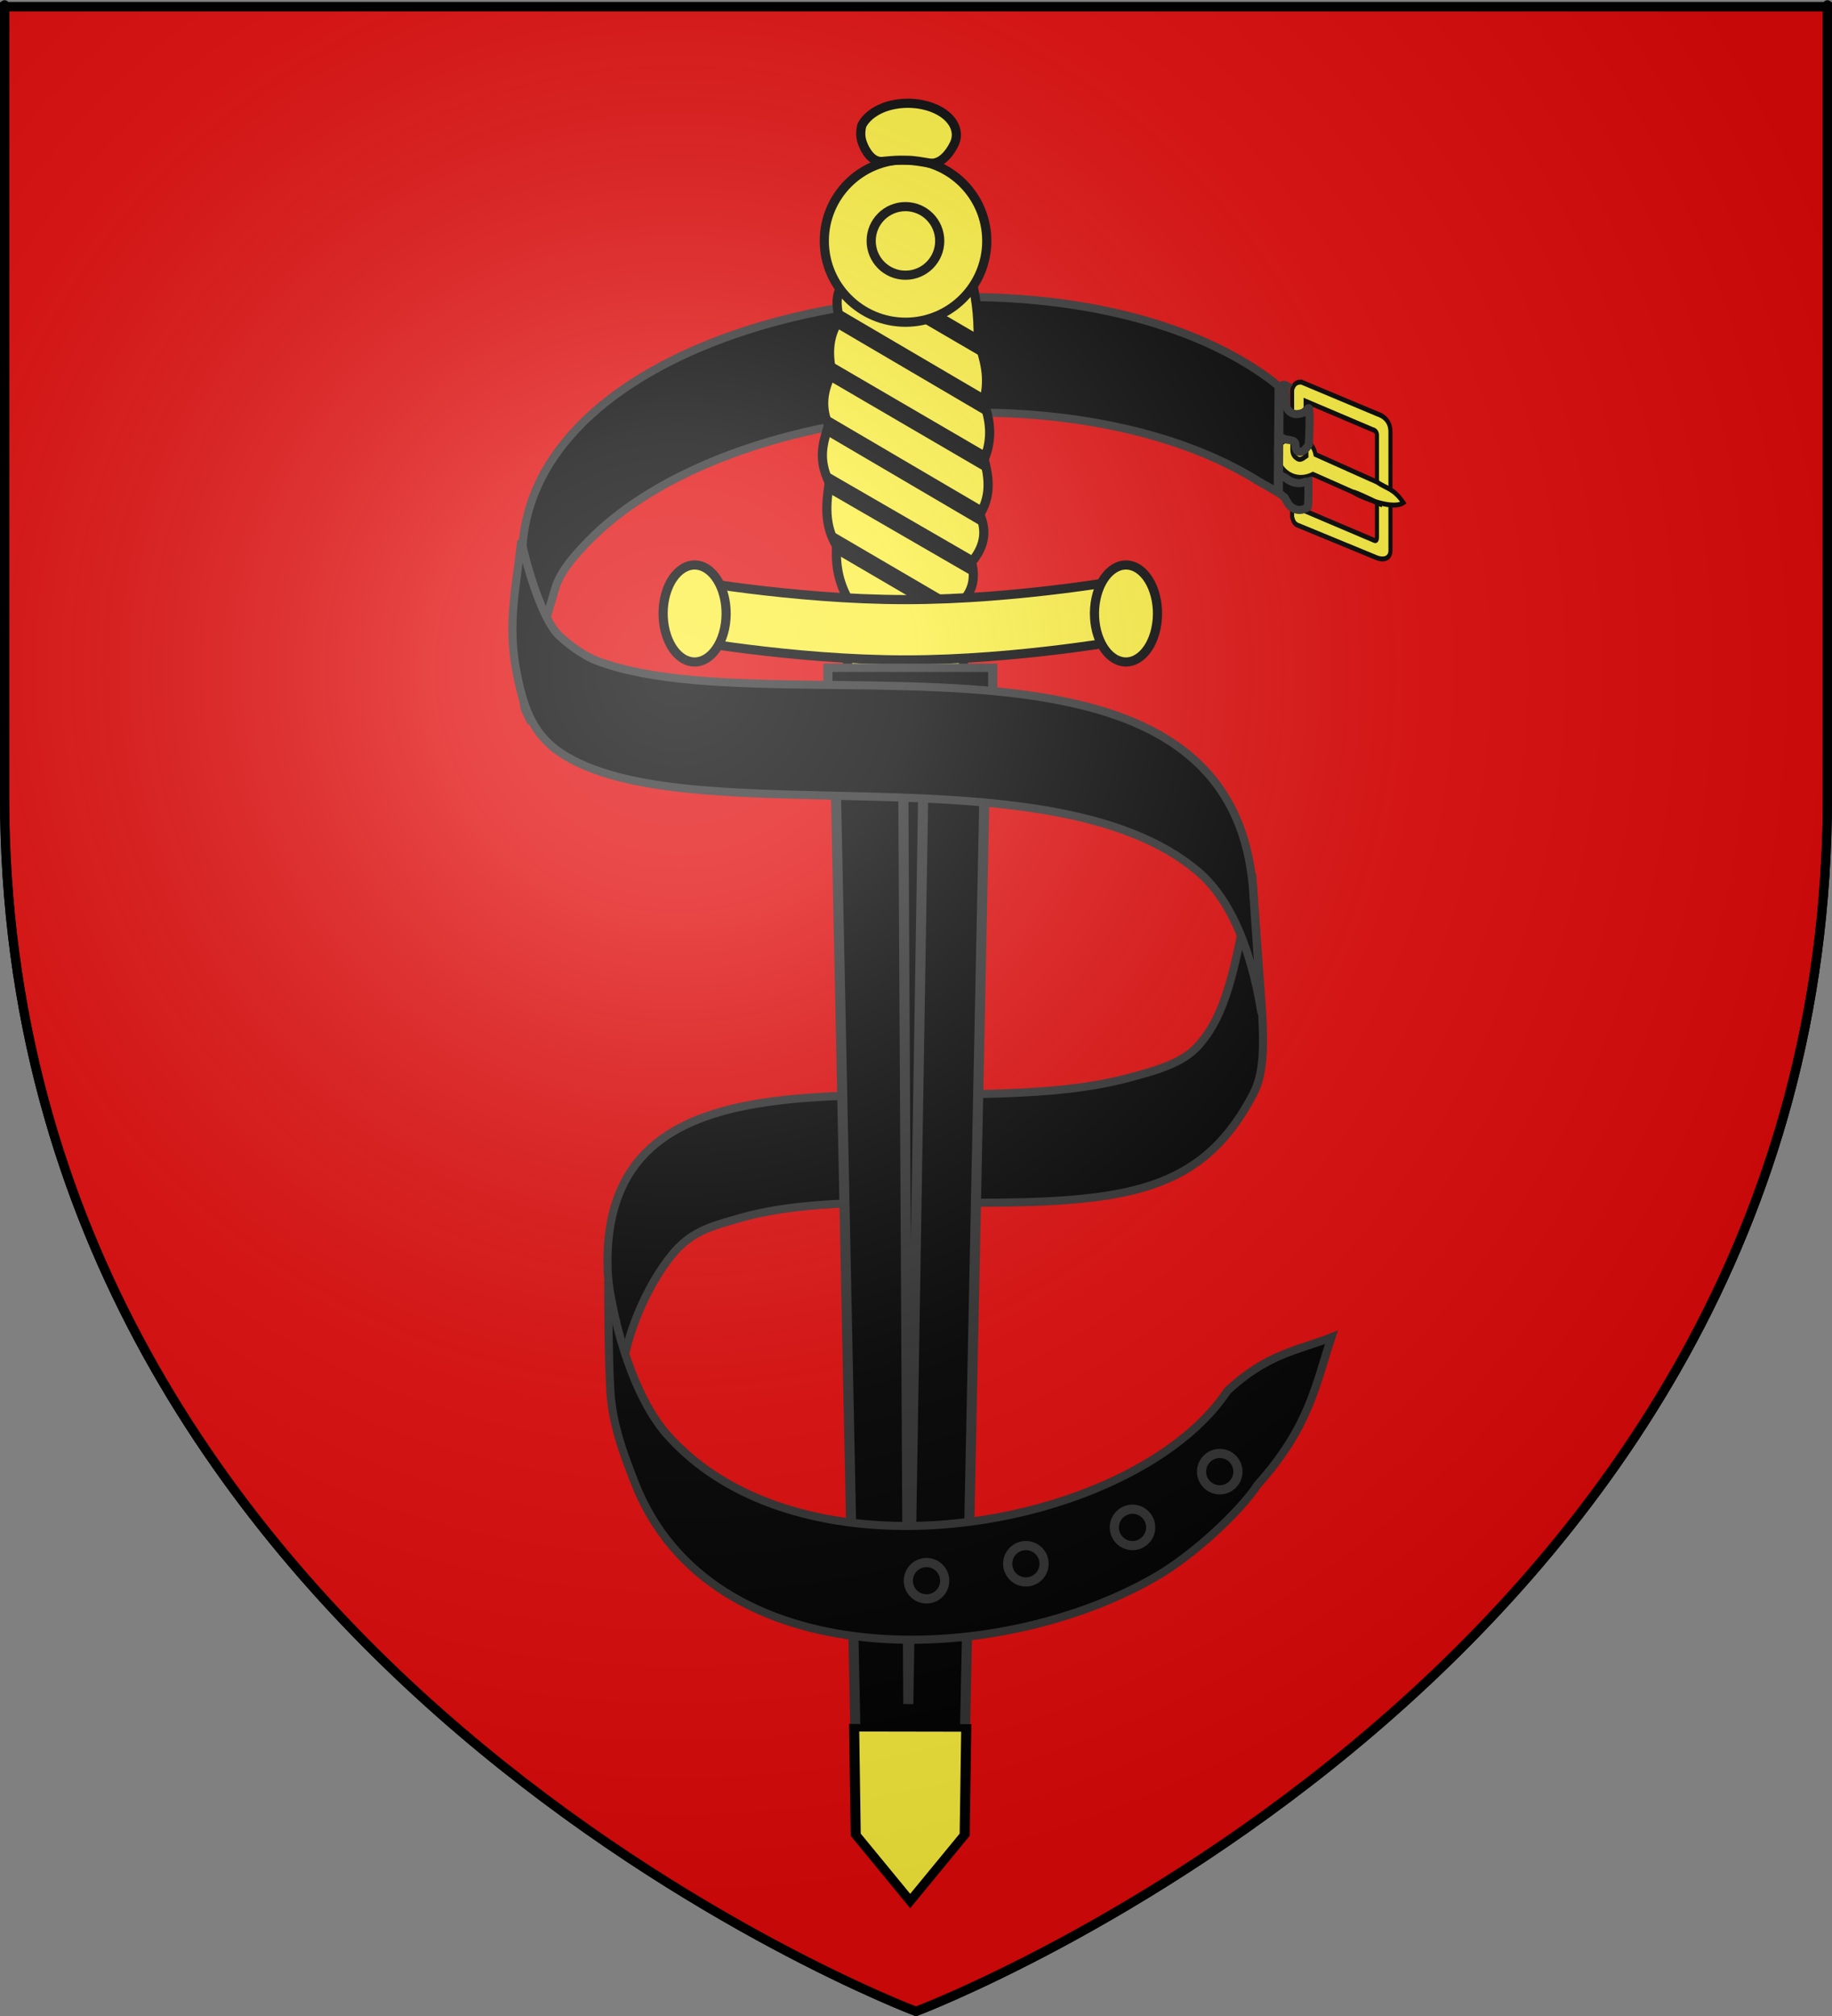 <?xml version="1.0" encoding="UTF-8" standalone="no"?>
<svg
   xmlns:dc="http://purl.org/dc/elements/1.1/"
   xmlns:cc="http://web.resource.org/cc/"
   xmlns:rdf="http://www.w3.org/1999/02/22-rdf-syntax-ns#"
   xmlns:svg="http://www.w3.org/2000/svg"
   xmlns="http://www.w3.org/2000/svg"
   xmlns:xlink="http://www.w3.org/1999/xlink"
   xmlns:sodipodi="http://sodipodi.sourceforge.net/DTD/sodipodi-0.dtd"
   xmlns:inkscape="http://www.inkscape.org/namespaces/inkscape"
   height="660"
   width="600"
   version="1.0"
   id="svg2"
   sodipodi:version="0.32"
   inkscape:version="0.45.1"
   sodipodi:docname="Blason ville fr Apt (Vaucluse).svg"
   sodipodi:docbase="C:\Users\Jany\Documents\aaaOuiqui\Blasons\Blasons Vaucluse"
   inkscape:export-filename="/Users/olivier/Desktop/Blason Rouge/Blason_Vide_3D.png"
   inkscape:export-xdpi="144"
   inkscape:export-ydpi="144"
   inkscape:output_extension="org.inkscape.output.svg.inkscape">
  <rect width="100%" height="100%" fill="#808080" stroke="none"/>
  <sodipodi:namedview
     inkscape:window-height="814"
     inkscape:window-width="1152"
     inkscape:pageshadow="2"
     inkscape:pageopacity="0.0"
     guidetolerance="10.0"
     gridtolerance="10.0"
     objecttolerance="10.0"
     borderopacity="1.0"
     bordercolor="#666666"
     pagecolor="#ffffff"
     id="base"
     showgrid="false"
     height="660px"
     inkscape:zoom="0.89095454"
     inkscape:cx="408.08348"
     inkscape:cy="311.96945"
     inkscape:window-x="-8"
     inkscape:window-y="-8"
     inkscape:current-layer="layer4"
     showguides="true"
     inkscape:guide-bbox="true" />
  <desc
     id="desc4">Flag of Canton of Valais (Wallis)</desc>
  <defs
     id="defs6">
    <linearGradient
       id="linearGradient2893">
      <stop
         style="stop-color:white;stop-opacity:0.314;"
         offset="0"
         id="stop2895" />
      <stop
         id="stop2897"
         offset="0.19"
         style="stop-color:white;stop-opacity:0.251;" />
      <stop
         style="stop-color:#6b6b6b;stop-opacity:0.125;"
         offset="0.6"
         id="stop2901" />
      <stop
         style="stop-color:black;stop-opacity:0.125;"
         offset="1"
         id="stop2899" />
    </linearGradient>
    <radialGradient
       inkscape:collect="always"
       xlink:href="#linearGradient2893"
       id="radialGradient3163"
       gradientUnits="userSpaceOnUse"
       gradientTransform="matrix(1.353,0,0,1.349,-77.629,-85.747)"
       cx="221.445"
       cy="226.331"
       fx="221.445"
       fy="226.331"
       r="300" />
  </defs>
  <g
     inkscape:groupmode="layer"
     id="layer3"
     inkscape:label="Fond écu"
     style="display:inline"
     sodipodi:insensitive="true">
    <path
       id="path2855"
       style="fill:#e20909;fill-opacity:1;fill-rule:evenodd;stroke:#000000;stroke-width:3;stroke-linecap:butt;stroke-linejoin:miter;stroke-miterlimit:4;stroke-dasharray:none;stroke-opacity:1"
       d="M 300,658.5 C 300,658.5 598.5,546.18 598.5,260.728 C 598.5,-24.723 598.5,2.176 598.5,2.176 L 1.5,2.176 L 1.5,260.728 C 1.5,546.18 300,658.5 300,658.5 z "
       sodipodi:nodetypes="cccccc" />
    <g
       id="g8547"
       style="fill:#fcef3c;fill-opacity:1;stroke:#000000;stroke-width:2.502;stroke-linecap:round;stroke-linejoin:round;stroke-miterlimit:4;stroke-dasharray:none;stroke-opacity:1"
       transform="matrix(1.22,0,0,1.178,-14.794,-149.841)">
      <g
         id="g8549"
         style="fill:#fcef3c;fill-opacity:1;stroke:#000000;stroke-width:2.502;stroke-linecap:round;stroke-linejoin:round;stroke-miterlimit:4;stroke-dasharray:none;stroke-opacity:1">
        <g
           id="g8551"
           style="fill:#fcef3c;fill-opacity:1;stroke:#000000;stroke-width:2.502;stroke-linecap:round;stroke-linejoin:round;stroke-miterlimit:4;stroke-dasharray:none;stroke-opacity:1" />
      </g>
    </g>
    <g
       id="g9884"
       style="fill:#fcef3c;fill-opacity:1;stroke:#000000;stroke-width:2.502;stroke-linecap:round;stroke-linejoin:round;stroke-miterlimit:4;stroke-dasharray:none;stroke-opacity:1"
       transform="matrix(1.22,0,0,1.178,-14.794,-149.841)">
      <g
         id="g8554"
         style="fill:#fcef3c;fill-opacity:1;stroke:#000000;stroke-width:2.502;stroke-linecap:round;stroke-linejoin:round;stroke-miterlimit:4;stroke-dasharray:none;stroke-opacity:1" />
    </g>
    <g
       style="stroke:#000000;stroke-width:2.502;stroke-miterlimit:4;stroke-dasharray:none;stroke-opacity:1"
       id="g3690"
       transform="matrix(1.22,0,0,1.178,-14.794,-149.841)">
      <g
         id="g8557"
         style="fill:#fcef3c;fill-opacity:1;stroke:#000000;stroke-width:2.502;stroke-linecap:round;stroke-linejoin:round;stroke-miterlimit:4;stroke-dasharray:none;stroke-opacity:1" />
      <g
         id="g8559"
         style="fill:#fcef3c;fill-opacity:1;stroke:#000000;stroke-width:2.502;stroke-linecap:round;stroke-linejoin:round;stroke-miterlimit:4;stroke-dasharray:none;stroke-opacity:1" />
    </g>
    <rect
       style="opacity:1;fill:#e20909;fill-opacity:1;stroke:#000000;stroke-width:3;stroke-miterlimit:4;stroke-dasharray:none;stroke-opacity:1"
       id="rect24844"
       width="0"
       height="301.587"
       x="-1146.032"
       y="228.254" />
  </g>
  <g
     inkscape:groupmode="layer"
     id="layer4"
     inkscape:label="Meubles"
     style="display:inline">
    <g
       id="g44276"
       transform="matrix(0.441,0,0,0.536,615.091,91.163)">
      <path
         sodipodi:nodetypes="ccccccccccccccccc"
         id="rect39418"
         d="M -435.156,67.938 L -435.156,145.719 C -434.457,147.292 -434.484,148.865 -431.812,150.438 L -372.75,170.453 C -366.587,172.617 -361.742,170.683 -362.156,165.536 L -362.156,97.103 L -362.156,93.906 C -362.209,92.333 -361.908,85.528 -371.813,82.765 L -428.5,63.219 C -431.061,63.424 -433.628,63.603 -435.156,67.938 z M -425.156,74.969 L -375.457,92.316 C -373.002,92.834 -371.967,94.205 -372.156,96.31 L -372.156,158.016 C -372.193,161.136 -373.713,160.118 -375.727,159.439 L -425.156,142.156 L -425.156,74.969 z "
         style="fill:#fcef3c;fill-opacity:1;stroke:#000000;stroke-width:3;stroke-miterlimit:4;stroke-dasharray:none;stroke-opacity:1" />
      <path
         sodipodi:nodetypes="cscccccccccc"
         id="path42332"
         d="M -444.719,112.469 C -443.145,115.614 -440.518,117.948 -437.531,119.469 C -432.383,122.091 -425.855,122.268 -419.688,119.625 L -368.189,138.394 C -418.702,117.926 -365.793,144.701 -352.501,136.979 C -360.135,127.877 -364.595,128.661 -372.23,124.307 L -417.781,107.531 C -419.132,102.111 -422.801,99.919 -424.667,99.42 L -424.525,108.428 C -427.996,110.53 -429.59,111.243 -432.094,109.575 C -436.947,106.754 -433.955,102.027 -435.284,98.043 C -444.289,98.754 -448.117,103.947 -444.719,112.469 z "
         style="fill:#fcef3c;fill-opacity:1;fill-rule:evenodd;stroke:#000000;stroke-width:3;stroke-linecap:butt;stroke-linejoin:miter;stroke-miterlimit:4;stroke-dasharray:none;stroke-opacity:1" />
    </g>
    <g
       id="g39391">
      <path
         sodipodi:nodetypes="cczsssccsssc"
         id="path39326"
         d="M 198.998,415.915 L 202.369,459.895 C 203.512,434.874 214.892,416.667 221.012,409.708 C 227.131,402.749 233.946,401.216 242.159,398.827 C 274.095,389.54 321.415,396.579 358.22,392.022 C 383.204,388.928 398.853,380.492 410.537,357.979 C 414.039,351.231 413.883,342.113 413.383,331.843 L 410.084,286.069 C 404.49,319.146 401.231,332.005 392.859,341.889 C 387.513,348.2 378.381,350.522 369.394,352.933 C 314.361,367.701 221.678,341.259 202.491,391.501 C 199.937,398.188 198.686,406.234 198.998,415.915 z "
         style="fill:#000000;fill-opacity:1;fill-rule:evenodd;stroke:#313131;stroke-width:2.648;stroke-linecap:butt;stroke-linejoin:miter;stroke-miterlimit:4;stroke-dasharray:none;stroke-opacity:1" />
      <path
         sodipodi:nodetypes="ccssssscsssccsccssccscscssc"
         id="path38344"
         d="M 181.625,193.362 C 177.245,208.501 173.568,219.711 172.162,232.886 C 169.973,228.464 171.016,189.47 170.974,183.314 C 170.904,173.18 173.385,163.855 177.928,155.384 C 208.735,97.948 334.362,79.846 402.301,115.66 C 406.967,118.12 411.36,120.833 415.433,123.806 C 416.654,124.698 417.641,125.495 418.616,126.327 C 419.43,127.022 419.84,125.359 421.364,126.276 C 420.781,126.929 421.025,129.301 421.091,129.699 C 421.262,130.726 420.874,131.812 421.085,132.537 C 422.081,135.965 424.942,135.965 426.927,135.052 C 427.632,134.728 428.411,133.276 428.703,133.714 C 429.107,136.669 428.793,142.44 428.646,145.53 C 426.601,148.971 424.17,148.49 424.283,145.599 C 424.366,143.499 420.623,144.283 420.311,143.536 C 417.847,142.124 418.818,149.539 418.789,155.07 C 418.979,155.699 420.7,156.141 421.286,156.635 C 422.862,157.963 425.325,158.649 427.079,157.855 C 427.55,157.642 428.077,157.749 428.499,157.641 C 428.632,162.741 428.378,165.935 428.378,165.935 C 426.538,167.348 424.234,167.358 422.368,165.512 C 421.908,165.057 421.079,163.497 420.686,162.81 C 419.946,162.184 419.16,161.627 418.348,161.108 C 416.441,159.889 414.389,158.886 412.45,157.721 C 407.971,154.908 403.177,152.365 398.12,150.089 C 335.968,122.115 234.2,134.381 192.494,177.356 C 187.008,183.009 183.122,187.79 181.625,193.362 z "
         style="fill:#000000;fill-opacity:1;fill-rule:evenodd;stroke:#313131;stroke-width:2.648;stroke-linecap:butt;stroke-linejoin:miter;stroke-miterlimit:4;stroke-dasharray:none;stroke-opacity:1" />
      <g
         transform="translate(-3.454,0)"
         id="g39334"
         style="display:inline">
        <g
           id="g35360"
           style="fill:#fcef3c;fill-opacity:1;stroke:#000000;stroke-width:3;stroke-miterlimit:4;stroke-dasharray:none;stroke-opacity:1">
          <path
             d="M 285.745,73.401 C 295.183,34.96 305.514,35.372 316.102,73.401 C 319.418,85.31 324.168,93.979 323.789,111.361 C 325.689,117.419 327.842,123.273 325.612,131.614 C 327.628,137.316 328.712,143.272 325.767,150.452 C 328.255,159.179 326.845,164.239 324.343,168.424 C 327.014,174.537 325.405,179.582 321.633,184.059 C 322.928,188.982 322.291,193.587 317.95,197.599 C 305.701,235.357 294.043,235.439 282.05,197.599 C 279.036,192.703 276.924,186.789 277.46,178.734 C 273.382,171.959 273.966,165.017 275.069,157.989 C 271.207,150.288 273.055,144.842 274.821,139.238 C 272.226,133.523 272.911,127.798 275.962,122.107 C 274.31,115.128 275.128,109.316 278.355,104.697 C 277.419,99.988 276.598,95.329 280.985,91.469 C 282.38,85.283 283.977,79.239 285.745,73.401 z "
             style="fill:#fcef3c;fill-opacity:1;fill-rule:nonzero;stroke:#000000;stroke-width:3;stroke-miterlimit:4;stroke-dasharray:none;stroke-opacity:1"
             id="rect4549"
             sodipodi:nodetypes="cscccccccccccccc" />
          <g
             transform="matrix(0.924,0,0,0.924,55.014,-136.528)"
             id="g4551"
             style="fill:#fcef3c;fill-opacity:1;stroke:#000000;stroke-width:3.247;stroke-miterlimit:4;stroke-dasharray:none;stroke-opacity:1">
            <path
               d="M 244.457,371.58 L 285.873,371.58 L 279.873,757.438 L 265.165,790.794 L 250.457,757.438 L 244.457,371.58 z "
               style="fill:#fcef3c;fill-opacity:1;fill-rule:nonzero;stroke:#000000;stroke-width:3.247;stroke-miterlimit:4;stroke-dasharray:none;stroke-opacity:1"
               id="rect2770" />
            <path
               d="M 263.156,375.062 L 264.652,742.094 L 269.156,375.062 L 263.156,375.062 z "
               style="fill:#fcef3c;fill-opacity:1;fill-rule:evenodd;stroke:#000000;stroke-width:3.247;stroke-linecap:butt;stroke-linejoin:miter;stroke-miterlimit:4;stroke-dasharray:none;stroke-opacity:1"
               id="path2773" />
          </g>
          <path
             d="M 289.877,54.473 C 289.517,55.345 289.165,56.205 288.837,57.072 L 317.796,73.933 C 317.507,72.697 317.204,71.469 316.901,70.237 L 289.877,54.473 z M 284.795,70.006 C 284.551,70.928 284.31,71.854 284.074,72.778 L 321.112,94.304 C 320.915,93.108 320.716,91.917 320.505,90.724 L 284.795,70.006 z M 280.955,86.232 C 280.755,87.184 280.541,88.136 280.349,89.091 L 324.02,114.564 C 323.909,113.425 323.797,112.294 323.673,111.157 L 280.955,86.232 z M 278.737,103.23 C 278.587,104.201 278.444,105.173 278.304,106.146 L 325.822,134.044 C 325.79,132.958 325.752,131.868 325.707,130.782 L 278.737,103.23 z M 276.32,120.466 C 276.224,121.469 276.117,122.465 276.031,123.469 L 325.765,152.493 C 325.804,151.442 325.825,150.398 325.851,149.346 L 276.32,120.466 z M 274.855,137.971 C 274.82,139.017 274.792,140.072 274.769,141.118 L 323.933,169.969 C 324.04,168.962 324.127,167.946 324.222,166.937 L 274.855,137.971 z M 274.855,156.449 C 274.892,157.537 274.921,158.624 274.971,159.711 L 321.198,186.442 C 321.272,186.108 321.355,185.764 321.429,185.432 C 321.538,184.804 321.643,184.184 321.747,183.555 L 274.855,156.449 z M 277.054,176.268 C 277.227,177.425 277.396,178.594 277.574,179.761 L 318.2,203.539 C 318.462,202.617 318.711,201.696 318.951,200.767 L 277.054,176.268 z "
             style="fill:#fcef3c;fill-opacity:1;fill-rule:nonzero;stroke:#000000;stroke-width:3;stroke-miterlimit:4;stroke-dasharray:none;stroke-opacity:1"
             id="path16111"
             sodipodi:nodetypes="ccccccccccccccccccccccccccccccccccccccccc" />
          <path
             style="fill-rule:nonzero"
             d="M 225.225,189.286 C 225.225,189.286 262.612,196.301 300,196.301 C 337.388,196.301 374.775,189.286 374.775,189.286 L 374.775,209.037 C 374.775,209.037 337.388,216.052 300,216.052 C 262.612,216.052 225.225,209.037 225.225,209.037 L 225.225,189.286 z "
             id="rect1882"
             sodipodi:nodetypes="czcczcc" />
          <g
             transform="matrix(0.924,0,0,0.924,50.323,-132.832)"
             id="g5445"
             style="fill:#fcef3c;fill-opacity:1;stroke:#000000;stroke-width:3.247;stroke-miterlimit:4;stroke-dasharray:none;stroke-opacity:1">
            <path
               d="M 317.693,37.924 C 317.699,53.828 304.808,66.724 288.904,66.724 C 273,66.724 260.108,53.828 260.114,37.924 C 260.108,22.02 273,9.124 288.904,9.124 C 304.808,9.124 317.699,22.02 317.693,37.924 z "
               transform="translate(-18.662,191.199)"
               style="fill:#fcef3c;fill-opacity:1;fill-rule:nonzero;stroke:#000000;stroke-width:3.247;stroke-miterlimit:4;stroke-dasharray:none;stroke-opacity:1"
               id="path5443" />
            <path
               d="M 161.624,35.904 C 161.627,43.717 155.295,50.052 147.482,50.052 C 139.67,50.052 133.337,43.717 133.34,35.904 C 133.337,28.092 139.67,21.757 147.482,21.757 C 155.295,21.757 161.627,28.092 161.624,35.904 L 161.624,35.904 z "
               transform="matrix(0.859,0,0,0.859,143.525,198.275)"
               style="fill:#fcef3c;fill-opacity:1;fill-rule:nonzero;stroke:#000000;stroke-width:3.779;stroke-miterlimit:4;stroke-dasharray:none;stroke-opacity:1"
               id="path5441" />
          </g>
          <g
             id="g35356"
             style="fill:#fcef3c;fill-opacity:1;stroke:#000000;stroke-width:3;stroke-miterlimit:4;stroke-dasharray:none;stroke-opacity:1">
            <path
               id="path35331"
               d="M 227.766,215.942 C 222.349,213.236 219.38,204.276 221.139,195.943 C 222.898,187.609 228.722,183.042 234.139,185.748 C 239.556,188.454 242.524,197.413 240.765,205.747 C 239.008,214.071 233.197,218.639 227.783,215.95 M 369.036,215.942 C 363.619,213.236 360.65,204.276 362.409,195.943 C 364.168,187.609 369.992,183.042 375.409,185.748 C 380.825,188.454 383.794,197.413 382.035,205.747 C 380.278,214.071 374.467,218.639 369.053,215.95" />
          </g>
          <path
             transform="matrix(0,1,-1,0,538.572,254.445)"
             d="M -213.355,252.879 C -216.527,251.295 -219.008,247.562 -220.043,243.071 C -220.776,239.892 -220.86,236.33 -220.131,232.876 C -219.228,228.6 -217.256,225.316 -214.818,223.497 C -212.504,221.77 -209.769,221.363 -207.131,222.681 C -204.379,224.056 -200.458,226.907 -201.069,230.746 C -201.471,233.269 -201.934,235.491 -201.964,238.055 C -202.032,240.775 -201.985,242.215 -201.596,246.097 C -201.261,249.442 -204.93,251.747 -207.887,252.751 C -209.486,253.294 -211.215,253.385 -213.355,252.879 z "
             id="path35335"
             sodipodi:nodetypes="cssssscssc" />
        </g>
        <g
           id="g37362"
           transform="matrix(1,0,0,0.908,-472.703,2.719)">
          <g
             style="fill:#000000;fill-opacity:1;stroke:#313131;stroke-width:2.72;stroke-miterlimit:4;stroke-dasharray:none;stroke-opacity:1"
             id="g35379"
             transform="matrix(1.213,0,0,1.002,452.611,-132.178)">
            <path
               sodipodi:nodetypes="cccc"
               id="path35381"
               style="fill:#000000;fill-opacity:1;fill-rule:nonzero;stroke:#313131;stroke-width:2.72;stroke-miterlimit:4;stroke-dasharray:none;stroke-opacity:1"
               d="M 250.457,757.438 L 244.457,371.58 L 285.873,371.58 L 279.873,757.438" />
            <path
               id="path35383"
               style="fill:#000000;fill-opacity:1;fill-rule:evenodd;stroke:#313131;stroke-width:2.72;stroke-linecap:butt;stroke-linejoin:miter;stroke-miterlimit:4;stroke-dasharray:none;stroke-opacity:1"
               d="M 263.156,375.062 L 264.652,742.094 L 269.156,375.062 L 263.156,375.062 z " />
          </g>
          <g
             style="fill:#fcef3c;fill-opacity:1;stroke:#000000;stroke-width:2.72;stroke-miterlimit:4;stroke-dasharray:none;stroke-opacity:1"
             transform="matrix(1.213,0,0,1.002,452.612,-100.432)"
             id="g35416">
            <path
               sodipodi:nodetypes="cccccc"
               d="M 280.298,719.013 L 279.873,757.438 L 265.165,781.293 L 250.457,757.438 L 250.031,718.94 L 280.298,719.013 z "
               style="fill:#fcef3c;fill-opacity:1;fill-rule:nonzero;stroke:#000000;stroke-width:2.72;stroke-miterlimit:4;stroke-dasharray:none;stroke-opacity:1"
               id="path35418" />
          </g>
          <rect
             y="237.778"
             x="747.306"
             height="17.46"
             width="53.968"
             id="rect35422"
             style="opacity:1;fill:#000000;fill-opacity:1;stroke:#313131;stroke-width:3;stroke-miterlimit:4;stroke-dasharray:none;stroke-opacity:1" />
        </g>
      </g>
      <path
         sodipodi:nodetypes="ccsscccssc"
         id="path39324"
         d="M 199.816,453.748 C 199.238,441.928 199.255,430.701 199.183,419.387 C 202.38,440.676 209.625,459.576 218.291,469.448 C 250.037,505.607 313.396,506.008 358.482,487.502 C 377.463,479.711 393.205,468.57 401.988,455.335 C 414.912,443.213 425.09,442.081 436.051,437.812 C 430.99,452.89 429.016,466.94 411.933,486.025 C 405.853,495.187 390.816,508.968 379.194,515.812 C 327.31,546.369 232.773,549.402 207.877,485.364 C 204.326,476.229 200.207,465.728 199.816,453.748 z "
         style="fill:#000000;fill-opacity:1;fill-rule:evenodd;stroke:#313131;stroke-width:2.648;stroke-linecap:butt;stroke-linejoin:miter;stroke-miterlimit:4;stroke-dasharray:none;stroke-opacity:1" />
      <path
         sodipodi:nodetypes="ccsszcssssc"
         id="path39322"
         d="M 410.581,294.01 L 413.184,331.866 C 409.423,308.237 401.795,293.257 392.231,285.192 C 344.345,244.813 228.898,273.127 185.626,247.74 C 175.204,241.626 171.43,233.024 168.872,218.344 C 166.322,203.71 169.008,192.394 170.719,176.954 C 172.578,185.822 177.723,203.027 183.115,208.081 C 187.698,212.377 192.461,215.193 195.535,216.351 C 213.288,223.041 238.879,223.818 266.258,224.168 C 319.875,224.854 380.348,223.906 402.233,262.533 C 407.023,270.986 409.964,281.334 410.581,294.01 z "
         style="fill:#000000;fill-opacity:1;fill-rule:evenodd;stroke:#313131;stroke-width:2.648;stroke-linecap:butt;stroke-linejoin:miter;stroke-miterlimit:4;stroke-dasharray:none;stroke-opacity:1" />
    </g>
    <path
       style="fill:none;fill-rule:evenodd;stroke:#313131;stroke-width:3;stroke-linecap:butt;stroke-linejoin:miter;stroke-opacity:1;stroke-miterlimit:4;stroke-dasharray:none"
       d="M 418.652,160.816 L 418.933,126.303"
       id="path44280" />
    <path
       sodipodi:open="true"
       sodipodi:end="8.1662395"
       sodipodi:start="1.884771"
       d="M 674.749,443.042 A 5.952,5.952 0 1 1 674.759,443.045"
       sodipodi:ry="5.9523811"
       sodipodi:rx="5.9523811"
       sodipodi:cy="437.38095"
       sodipodi:cx="676.58728"
       id="path45257"
       style="opacity:1;fill:#000000;fill-opacity:1;stroke:#313131;stroke-width:3;stroke-miterlimit:4;stroke-dasharray:none;stroke-opacity:1"
       sodipodi:type="arc"
       transform="translate(-276.984,44.444)" />
    <path
       sodipodi:open="true"
       sodipodi:end="8.1662395"
       sodipodi:start="1.884771"
       d="M 674.749,443.042 A 5.952,5.952 0 1 1 674.759,443.045"
       sodipodi:ry="5.9523811"
       sodipodi:rx="5.9523811"
       sodipodi:cy="437.38095"
       sodipodi:cx="676.58728"
       id="path45259"
       style="opacity:1;fill:#000000;fill-opacity:1;stroke:#313131;stroke-width:3;stroke-miterlimit:4;stroke-dasharray:none;stroke-opacity:1"
       sodipodi:type="arc"
       transform="translate(-305.556,62.698)" />
    <path
       sodipodi:open="true"
       sodipodi:end="8.1662395"
       sodipodi:start="1.884771"
       d="M 674.749,443.042 A 5.952,5.952 0 1 1 674.759,443.045"
       sodipodi:ry="5.9523811"
       sodipodi:rx="5.9523811"
       sodipodi:cy="437.38095"
       sodipodi:cx="676.58728"
       id="path45261"
       style="opacity:1;fill:#000000;fill-opacity:1;stroke:#313131;stroke-width:3;stroke-miterlimit:4;stroke-dasharray:none;stroke-opacity:1"
       sodipodi:type="arc"
       transform="translate(-340.476,74.603)" />
    <path
       sodipodi:type="arc"
       style="opacity:1;fill:#000000;fill-opacity:1;stroke:#313131;stroke-width:3;stroke-miterlimit:4;stroke-dasharray:none;stroke-opacity:1"
       id="path45255"
       sodipodi:cx="676.58728"
       sodipodi:cy="437.38095"
       sodipodi:rx="5.9523811"
       sodipodi:ry="5.9523811"
       d="M 674.749,443.042 A 5.952,5.952 0 1 1 674.759,443.045"
       sodipodi:start="1.884771"
       sodipodi:end="8.1662395"
       sodipodi:open="true"
       transform="translate(-373.016,80.159)" />
  </g>
  <g
     inkscape:groupmode="layer"
     id="layer2"
     inkscape:label="Reflet final"
     sodipodi:insensitive="true">
    <path
       sodipodi:nodetypes="cccccc"
       d="M 300,658.5 C 300,658.5 598.5,546.18 598.5,260.728 C 598.5,-24.723 598.5,2.176 598.5,2.176 L 1.5,2.176 L 1.5,260.728 C 1.5,546.18 300,658.5 300,658.5 z "
       style="opacity:1;fill:url(#radialGradient3163);fill-opacity:1;fill-rule:evenodd;stroke:none;stroke-width:1px;stroke-linecap:butt;stroke-linejoin:miter;stroke-opacity:1"
       id="path2875"
       inkscape:export-xdpi="144"
       inkscape:export-ydpi="144" />
  </g>
  <g
     inkscape:groupmode="layer"
     id="layer1"
     inkscape:label="Contour final"
     sodipodi:insensitive="true">
    <path
       sodipodi:nodetypes="cccccc"
       d="M 300,658.5 C 300,658.5 1.5,546.18 1.5,260.728 C 1.5,-24.723 1.5,2.176 1.5,2.176 L 598.5,2.176 L 598.5,260.728 C 598.5,546.18 300,658.5 300,658.5 z "
       style="opacity:1;fill:none;fill-opacity:1;fill-rule:evenodd;stroke:#000000;stroke-width:3;stroke-linecap:butt;stroke-linejoin:miter;stroke-miterlimit:4;stroke-dasharray:none;stroke-opacity:1"
       id="path1411"
       inkscape:export-xdpi="144"
       inkscape:export-ydpi="144" />
  </g>
</svg>
